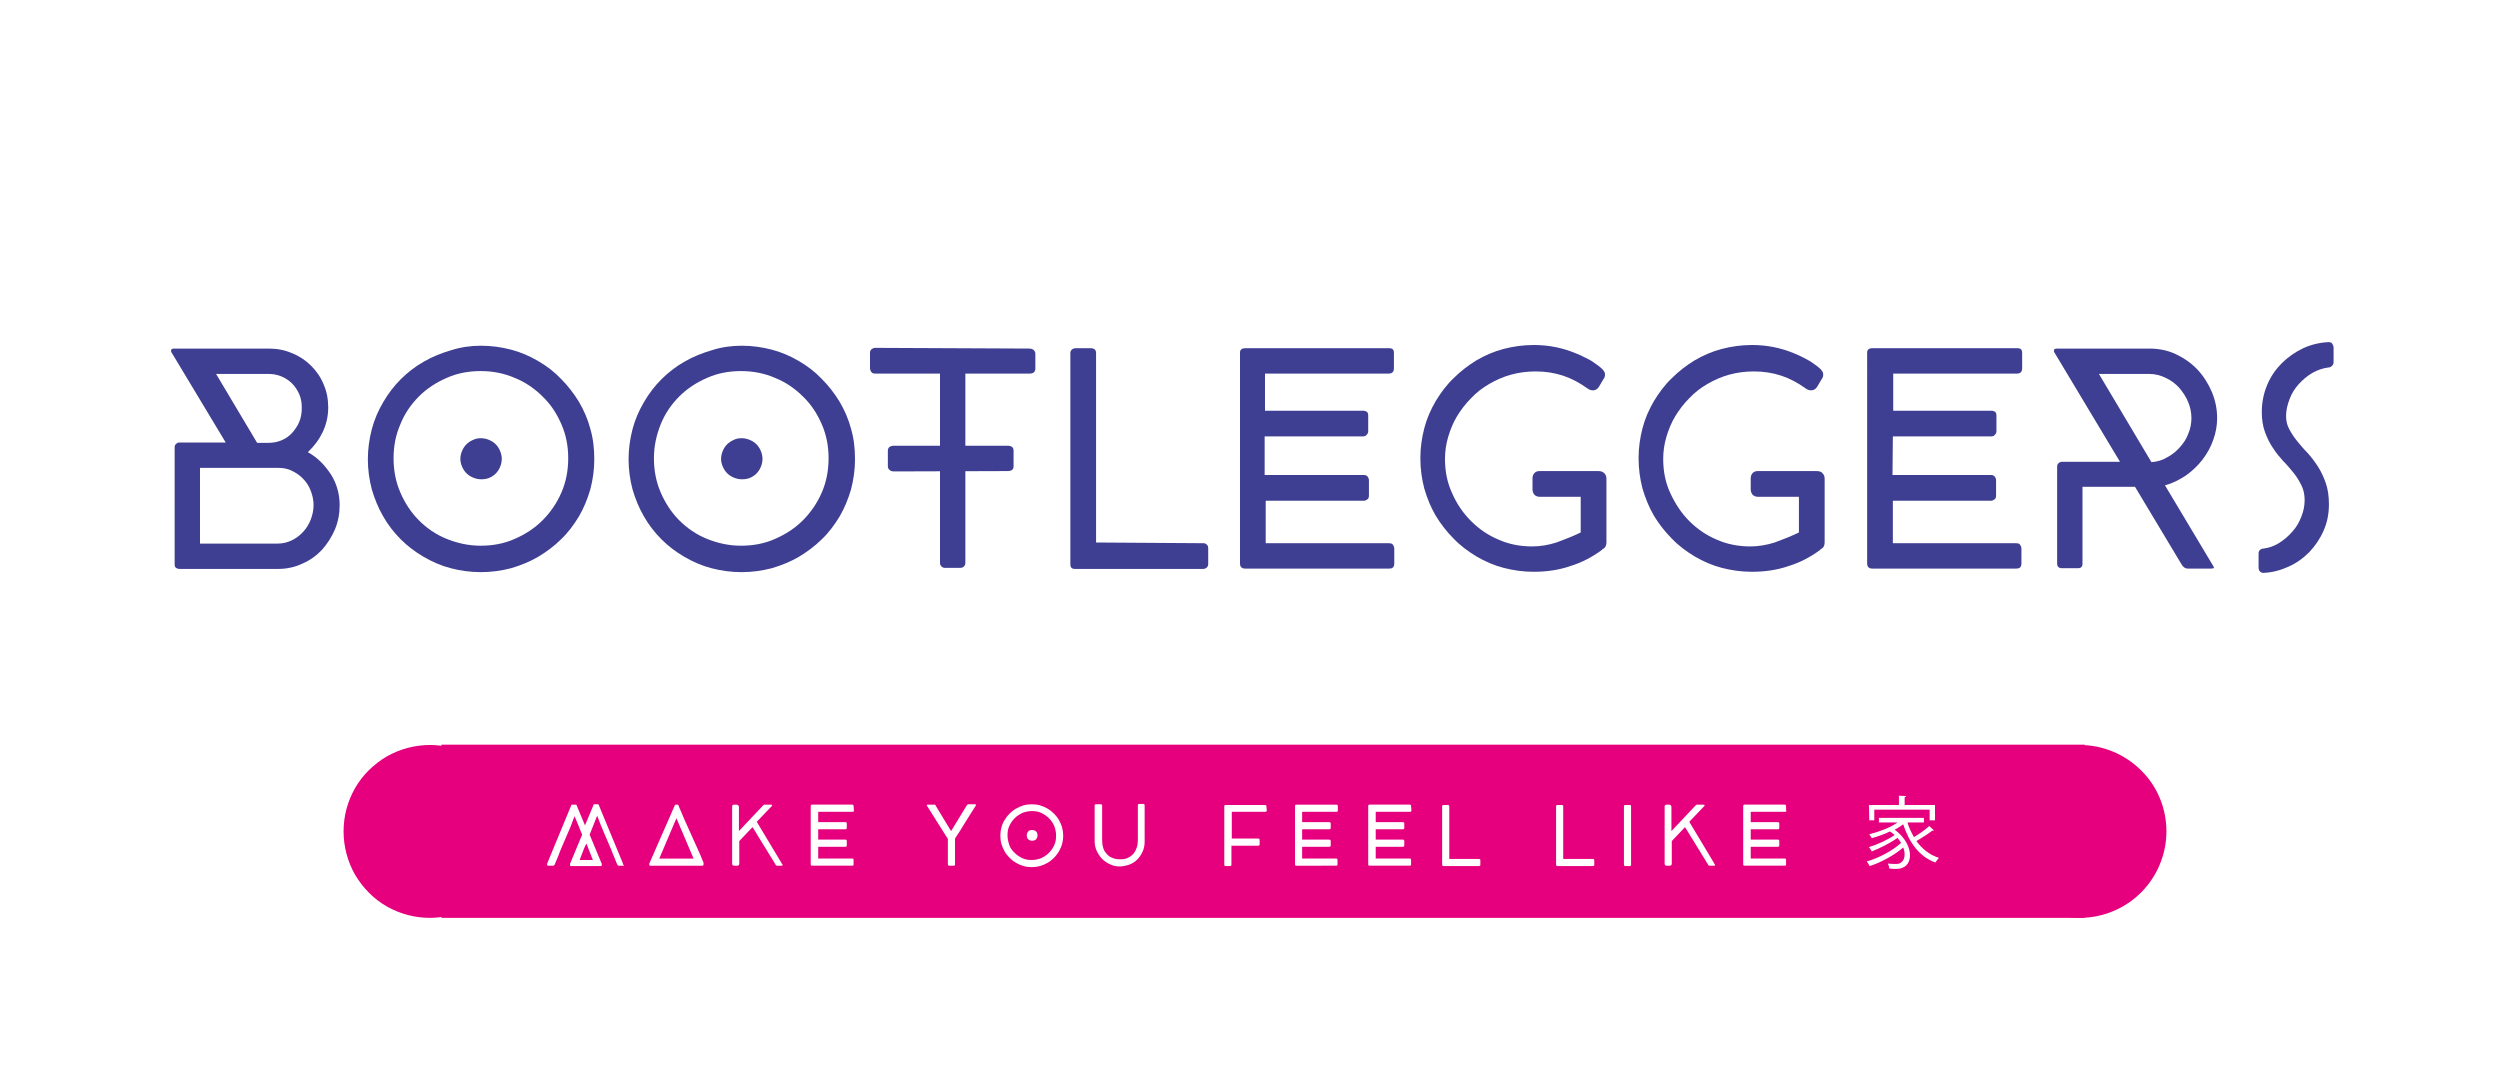<?xml version="1.0" encoding="utf-8"?>
<!-- Generator: Adobe Illustrator 25.4.1, SVG Export Plug-In . SVG Version: 6.00 Build 0)  -->
<svg version="1.1" id="vector" xmlns="http://www.w3.org/2000/svg" xmlns:xlink="http://www.w3.org/1999/xlink" x="0px" y="0px"
	 viewBox="0 0 700 300" style="enable-background:new 0 0 700 300;" xml:space="preserve">
<style type="text/css">
	.st0{fill:#3E3F92;}
	.st1{fill:#E6007E;}
</style>
<path id="path_3" class="st0" d="M48.9,125.3c0-0.4,0.1-0.8,0.4-1c0.3-0.3,0.6-0.4,1-0.4h12.9L48.1,98.8c-0.2-0.2-0.2-0.5-0.2-0.7
	c0-0.2,0.1-0.3,0.3-0.4c0.2-0.1,0.4-0.1,0.6-0.1h26.4c2.4,0,4.5,0.4,6.6,1.3c2,0.8,3.8,2,5.3,3.5c1.5,1.5,2.7,3.2,3.5,5.2
	c0.9,2,1.3,4.2,1.3,6.5c0,2.4-0.5,4.6-1.5,6.8c-1,2.1-2.4,4-4.2,5.7c1.4,0.8,2.6,1.7,3.7,2.8c1.1,1.1,2,2.3,2.8,3.5
	c0.8,1.3,1.4,2.6,1.8,4.1c0.4,1.4,0.6,2.9,0.6,4.4c0,2.4-0.4,4.6-1.3,6.8c-0.9,2.1-2.1,4-3.6,5.7c-1.5,1.6-3.4,3-5.5,3.9
	c-2.1,1-4.4,1.5-6.8,1.5H50.4c-0.5,0-0.8-0.1-1.1-0.3c-0.3-0.2-0.4-0.5-0.4-1L48.9,125.3L48.9,125.3z M56,131v21.2h21.8
	c1.4,0,2.6-0.3,3.9-0.9c1.2-0.6,2.3-1.4,3.2-2.4c0.9-1,1.6-2.1,2.1-3.4c0.5-1.3,0.8-2.7,0.8-4.1c0-1.4-0.3-2.7-0.8-4
	s-1.2-2.4-2.1-3.3c-0.9-1-2-1.7-3.2-2.3c-1.2-0.6-2.5-0.8-3.9-0.8L56,131L56,131z M60.5,104.7l11.5,19.3H75c1.4,0,2.6-0.2,3.8-0.7
	c1.2-0.5,2.2-1.2,3-2.1c0.8-0.9,1.5-1.9,2-3.1c0.5-1.2,0.7-2.5,0.7-3.9c0-1.4-0.2-2.6-0.7-3.8c-0.5-1.1-1.1-2.1-2-3
	c-0.8-0.8-1.8-1.5-3-2c-1.2-0.5-2.4-0.7-3.8-0.7L60.5,104.7L60.5,104.7z"/>
<path id="path_4" class="st0" d="M134.7,96.8c2.9,0,5.7,0.4,8.4,1.1c2.7,0.7,5.2,1.8,7.6,3.2c2.4,1.4,4.5,3,6.4,5
	c1.9,1.9,3.6,4.1,5,6.4c1.4,2.4,2.5,4.9,3.2,7.6c0.8,2.7,1.1,5.6,1.1,8.5c0,2.9-0.4,5.7-1.1,8.4c-0.8,2.7-1.8,5.2-3.2,7.6
	c-1.4,2.3-3,4.5-5,6.4c-1.9,1.9-4.1,3.5-6.4,4.9c-2.4,1.4-4.9,2.4-7.6,3.2c-2.7,0.7-5.5,1.1-8.5,1.1c-2.9,0-5.7-0.4-8.4-1.1
	c-2.7-0.7-5.2-1.8-7.6-3.2c-2.4-1.4-4.5-3-6.4-4.9c-1.9-1.9-3.6-4.1-4.9-6.4c-1.4-2.4-2.4-4.9-3.2-7.6c-0.7-2.7-1.1-5.5-1.1-8.4
	c0-2.9,0.4-5.7,1.1-8.4s1.8-5.2,3.2-7.6c1.4-2.4,3-4.5,4.9-6.4c1.9-1.9,4.1-3.6,6.4-4.9c2.4-1.4,4.9-2.4,7.6-3.2
	C129,97.2,131.8,96.8,134.7,96.8z M110.2,128.3c0,3.4,0.6,6.6,1.9,9.6c1.3,3,3,5.6,5.2,7.8c2.2,2.2,4.8,4,7.8,5.2s6.1,1.9,9.5,1.9
	c3.4,0,6.6-0.6,9.5-1.9c3-1.3,5.6-3,7.8-5.2c2.2-2.2,4-4.8,5.3-7.8c1.3-3,1.9-6.2,1.9-9.6c0-3.4-0.6-6.5-1.9-9.5
	c-1.3-3-3-5.6-5.3-7.8c-2.2-2.2-4.8-4-7.8-5.2c-3-1.3-6.2-1.9-9.5-1.9c-3.4,0-6.6,0.6-9.5,1.9c-3,1.3-5.6,3-7.8,5.2
	c-2.2,2.2-4,4.8-5.2,7.8C110.8,121.8,110.2,124.9,110.2,128.3z M134.7,122.7c0.8,0,1.6,0.2,2.3,0.5s1.3,0.7,1.8,1.2
	c0.5,0.5,0.9,1.1,1.2,1.8c0.3,0.7,0.5,1.5,0.5,2.3c0,0.8-0.2,1.6-0.5,2.3c-0.3,0.7-0.7,1.3-1.2,1.8c-0.5,0.5-1.1,0.9-1.8,1.2
	c-0.7,0.3-1.5,0.4-2.3,0.4c-0.8,0-1.6-0.2-2.3-0.5c-0.7-0.3-1.3-0.7-1.8-1.2c-0.5-0.5-0.9-1.1-1.2-1.8c-0.3-0.7-0.5-1.4-0.5-2.2
	c0-0.8,0.2-1.6,0.5-2.3c0.3-0.7,0.7-1.3,1.2-1.8c0.5-0.5,1.1-0.9,1.8-1.2C133.2,122.8,133.9,122.7,134.7,122.7z"/>
<path id="path_97" class="st0" d="M207.7,96.8c2.9,0,5.7,0.4,8.4,1.1c2.7,0.7,5.2,1.8,7.6,3.2c2.4,1.4,4.5,3,6.4,5
	c1.9,1.9,3.6,4.1,5,6.4c1.4,2.4,2.5,4.9,3.2,7.6c0.8,2.7,1.1,5.6,1.1,8.5c0,2.9-0.4,5.7-1.1,8.4c-0.8,2.7-1.8,5.2-3.2,7.6
	c-1.4,2.3-3,4.5-5,6.4c-1.9,1.9-4.1,3.5-6.4,4.9c-2.4,1.4-4.9,2.4-7.6,3.2c-2.7,0.7-5.5,1.1-8.5,1.1c-2.9,0-5.7-0.4-8.4-1.1
	c-2.7-0.7-5.2-1.8-7.6-3.2c-2.4-1.4-4.5-3-6.4-4.9c-1.9-1.9-3.6-4.1-4.9-6.4c-1.4-2.4-2.4-4.9-3.2-7.6c-0.7-2.7-1.1-5.5-1.1-8.4
	c0-2.9,0.4-5.7,1.1-8.4s1.8-5.2,3.2-7.6c1.4-2.4,3-4.5,4.9-6.4c1.9-1.9,4.1-3.6,6.4-4.9c2.4-1.4,4.9-2.4,7.6-3.2
	C201.9,97.2,204.8,96.8,207.7,96.8z M183.1,128.3c0,3.4,0.6,6.6,1.9,9.6c1.3,3,3,5.6,5.2,7.8c2.2,2.2,4.8,4,7.8,5.2s6.1,1.9,9.5,1.9
	c3.4,0,6.6-0.6,9.5-1.9c3-1.3,5.6-3,7.8-5.2c2.2-2.2,4-4.8,5.3-7.8c1.3-3,1.9-6.2,1.9-9.6c0-3.4-0.6-6.5-1.9-9.5
	c-1.3-3-3-5.6-5.3-7.8c-2.2-2.2-4.8-4-7.8-5.2c-3-1.3-6.2-1.9-9.5-1.9c-3.4,0-6.6,0.6-9.5,1.9c-3,1.3-5.6,3-7.8,5.2
	c-2.2,2.2-4,4.8-5.2,7.8C183.8,121.8,183.1,124.9,183.1,128.3z M207.7,122.7c0.8,0,1.6,0.2,2.3,0.5c0.7,0.3,1.3,0.7,1.8,1.2
	c0.5,0.5,0.9,1.1,1.2,1.8c0.3,0.7,0.5,1.5,0.5,2.3c0,0.8-0.2,1.6-0.5,2.3c-0.3,0.7-0.7,1.3-1.2,1.8c-0.5,0.5-1.1,0.9-1.8,1.2
	c-0.7,0.3-1.5,0.4-2.3,0.4c-0.8,0-1.6-0.2-2.3-0.5c-0.7-0.3-1.3-0.7-1.8-1.2c-0.5-0.5-0.9-1.1-1.2-1.8c-0.3-0.7-0.5-1.4-0.5-2.2
	c0-0.8,0.2-1.6,0.5-2.3c0.3-0.7,0.7-1.3,1.2-1.8c0.5-0.5,1.1-0.9,1.8-1.2C206.1,122.8,206.9,122.7,207.7,122.7z"/>
<path id="path_98" class="st0" d="M288.3,97.6c0.4,0,0.7,0.1,1,0.3c0.3,0.2,0.5,0.5,0.6,1v4.2c0,0.5-0.1,0.9-0.4,1.1
	c-0.2,0.3-0.7,0.4-1.2,0.4h-18v53c0,0.4-0.1,0.7-0.4,1c-0.3,0.3-0.6,0.4-1.1,0.4h-4.2c-0.4,0-0.7-0.1-1-0.4c-0.3-0.3-0.4-0.6-0.4-1
	v-53H245c-0.4,0-0.8-0.1-1-0.4s-0.4-0.6-0.4-1.2v-4.2c0-0.4,0.1-0.7,0.4-1c0.3-0.2,0.6-0.4,1-0.4L288.3,97.6L288.3,97.6z M250.4,132
	c-0.6,0-1-0.1-1.3-0.4c-0.3-0.2-0.5-0.6-0.5-1v-4.4c0-0.9,0.6-1.4,1.8-1.4h31.7c1.2,0,1.7,0.5,1.7,1.4v4.4c0,0.9-0.6,1.3-1.7,1.3
	L250.4,132L250.4,132z"/>
<path id="path_99" class="st0" d="M337,152.1c0.3,0,0.6,0.1,0.9,0.4c0.3,0.2,0.4,0.6,0.4,1.1v4.3c0,0.4-0.1,0.7-0.4,1
	c-0.2,0.2-0.6,0.4-1,0.4h-35.9c-0.9,0-1.3-0.4-1.3-1.3V98.9c0-0.4,0.1-0.7,0.4-1c0.2-0.2,0.6-0.4,1.1-0.4h4.3c0.4,0,0.7,0.1,1,0.3
	c0.2,0.2,0.4,0.5,0.4,1v53.1L337,152.1L337,152.1z"/>
<path id="path_100" class="st0" d="M354.3,133h27.6c0.4,0,0.7,0.1,1,0.4c0.2,0.3,0.4,0.6,0.4,1v4.3c0,0.5-0.1,0.9-0.4,1.1
	c-0.3,0.2-0.6,0.4-0.9,0.4h-27.6v11.9h34.4c0.6,0,1,0.1,1.2,0.4s0.4,0.6,0.4,1.1v4.1c0,0.6-0.1,0.9-0.4,1.2s-0.6,0.3-1.1,0.3h-40.3
	c-0.9,0-1.4-0.5-1.4-1.4V98.8c0-0.5,0.1-0.8,0.4-1c0.2-0.2,0.6-0.3,1.1-0.3H389c0.9,0,1.3,0.4,1.3,1.3v4.3c0,1-0.5,1.5-1.4,1.5
	h-34.7v10.4h27.6c0.3,0,0.6,0.1,0.9,0.3c0.3,0.2,0.4,0.6,0.4,1.1v4.3c0,0.4-0.1,0.7-0.4,1c-0.2,0.3-0.6,0.5-1,0.5h-27.6V133z"/>
<path id="path_101" class="st0" d="M449.2,132.5c0.4,0.4,0.6,0.9,0.6,1.5v17.9c0,0.8-0.3,1.4-0.8,1.7c-0.1,0.1-0.2,0.1-0.3,0.2
	c-0.1,0.1-0.2,0.1-0.2,0.2c-2.7,2-5.6,3.5-8.8,4.5c-3.2,1.1-6.6,1.6-10.3,1.6c-2.9,0-5.7-0.4-8.4-1.1c-2.7-0.7-5.2-1.8-7.6-3.2
	c-2.3-1.4-4.5-3-6.4-5c-1.9-1.9-3.6-4.1-5-6.4c-1.4-2.4-2.4-4.9-3.2-7.6c-0.7-2.7-1.1-5.5-1.1-8.5c0-2.9,0.4-5.7,1.1-8.4
	c0.7-2.7,1.8-5.2,3.2-7.6c1.4-2.3,3-4.5,5-6.4c1.9-1.9,4.1-3.6,6.4-5c2.4-1.4,4.9-2.5,7.6-3.2s5.5-1.1,8.5-1.1
	c2.1,0,4.1,0.2,6.1,0.6s3.9,1,5.8,1.8c0.7,0.3,1.5,0.6,2.4,1.1c0.9,0.4,1.8,0.9,2.6,1.5c0.8,0.5,1.5,1.1,2.1,1.6
	c0.6,0.6,0.9,1.1,0.9,1.6c0,0.5-0.1,1-0.4,1.3v0l-1.3,2.2c-0.4,0.6-0.9,1-1.7,1c-0.5,0-1.1-0.2-1.6-0.6c-2.1-1.5-4.3-2.7-6.7-3.5
	c-2.4-0.8-5-1.2-7.7-1.2c-2.4,0-4.7,0.3-6.9,0.9c-2.2,0.6-4.2,1.5-6.1,2.6c-1.9,1.1-3.6,2.4-5.1,4c-1.5,1.5-2.8,3.2-3.9,5
	c-1.1,1.8-1.9,3.8-2.5,5.8c-0.6,2-0.9,4.1-0.9,6.2c0,3.4,0.6,6.6,2,9.6c1.3,3,3.1,5.6,5.3,7.8c2.2,2.2,4.8,4,7.7,5.2
	c2.9,1.3,6.1,1.9,9.4,1.9c2.3,0,4.6-0.4,6.8-1.1c2.2-0.8,4.5-1.7,6.8-2.8v-10h-11.5c-0.6,0-1.1-0.2-1.5-0.6
	c-0.3-0.4-0.5-0.9-0.5-1.5v-3c0-0.7,0.2-1.2,0.6-1.6s0.9-0.5,1.4-0.5h16.4C448.3,131.9,448.8,132.1,449.2,132.5z"/>
<path id="path_102" class="st0" d="M510.3,132.5c0.4,0.4,0.6,0.9,0.6,1.5v17.9c0,0.8-0.3,1.4-0.8,1.7c-0.1,0.1-0.2,0.1-0.3,0.2
	c-0.1,0.1-0.2,0.1-0.2,0.2c-2.7,2-5.6,3.5-8.8,4.5c-3.2,1.1-6.6,1.6-10.3,1.6c-2.9,0-5.7-0.4-8.4-1.1c-2.7-0.7-5.2-1.8-7.6-3.2
	c-2.3-1.4-4.5-3-6.4-5c-1.9-1.9-3.6-4.1-5-6.4c-1.4-2.4-2.4-4.9-3.2-7.6c-0.7-2.7-1.1-5.5-1.1-8.5c0-2.9,0.4-5.7,1.1-8.4
	c0.7-2.7,1.8-5.2,3.2-7.6c1.4-2.3,3-4.5,5-6.4c1.9-1.9,4.1-3.6,6.4-5c2.4-1.4,4.9-2.5,7.6-3.2s5.5-1.1,8.5-1.1
	c2.1,0,4.1,0.2,6.1,0.6c2,0.4,3.9,1,5.8,1.8c0.7,0.3,1.5,0.6,2.4,1.1s1.8,0.9,2.6,1.5c0.8,0.5,1.5,1.1,2.1,1.6
	c0.6,0.6,0.9,1.1,0.9,1.6c0,0.5-0.1,1-0.4,1.3v0l-1.3,2.2c-0.4,0.6-0.9,1-1.7,1c-0.5,0-1.1-0.2-1.6-0.6c-2.1-1.5-4.3-2.7-6.7-3.5
	s-5-1.2-7.7-1.2c-2.4,0-4.7,0.3-6.9,0.9s-4.2,1.5-6.1,2.6c-1.9,1.1-3.6,2.4-5.1,4c-1.5,1.5-2.8,3.2-3.9,5c-1.1,1.8-1.9,3.8-2.5,5.8
	c-0.6,2-0.9,4.1-0.9,6.2c0,3.4,0.6,6.6,2,9.6s3.1,5.6,5.3,7.8c2.2,2.2,4.8,4,7.7,5.2c2.9,1.3,6.1,1.9,9.4,1.9c2.3,0,4.6-0.4,6.8-1.1
	c2.2-0.8,4.5-1.7,6.8-2.8v-10h-11.5c-0.6,0-1.1-0.2-1.5-0.6c-0.3-0.4-0.5-0.9-0.5-1.5v-3c0-0.7,0.2-1.2,0.6-1.6s0.9-0.5,1.4-0.5
	h16.4C509.5,131.9,510,132.1,510.3,132.5z"/>
<path id="path_103" class="st0" d="M529.9,133h27.6c0.4,0,0.7,0.1,1,0.4c0.2,0.3,0.4,0.6,0.4,1v4.3c0,0.5-0.1,0.9-0.4,1.1
	c-0.3,0.2-0.6,0.4-0.9,0.4h-27.6v11.9h34.4c0.6,0,1,0.1,1.2,0.4c0.2,0.3,0.4,0.6,0.4,1.1v4.1c0,0.6-0.1,0.9-0.4,1.2
	c-0.2,0.2-0.6,0.3-1.1,0.3h-40.3c-0.9,0-1.4-0.5-1.4-1.4V98.8c0-0.5,0.1-0.8,0.4-1c0.2-0.2,0.6-0.3,1.1-0.3h40.6
	c0.9,0,1.3,0.4,1.3,1.3v4.3c0,1-0.5,1.5-1.4,1.5h-34.7v10.4h27.6c0.3,0,0.6,0.1,0.9,0.3c0.3,0.2,0.4,0.6,0.4,1.1v4.3
	c0,0.4-0.1,0.7-0.4,1c-0.2,0.3-0.6,0.5-1,0.5h-27.6L529.9,133L529.9,133z"/>
<path id="path_104" class="st0" d="M601.8,97.6c2.7,0,5.2,0.5,7.5,1.6c2.3,1.1,4.3,2.5,6,4.3c1.7,1.8,3,3.9,4,6.2
	c1,2.4,1.5,4.8,1.5,7.4c0,2.1-0.4,4.2-1.1,6.1c-0.7,2-1.7,3.8-3,5.5c-1.3,1.7-2.8,3.1-4.6,4.4c-1.8,1.2-3.7,2.2-5.9,2.8l13.4,22.4
	c0.1,0.1,0.2,0.3,0.2,0.4c0.1,0.1,0.1,0.2,0.1,0.3c0,0.1-0.3,0.2-0.8,0.2h-6.5c-0.4,0-0.8-0.1-1.1-0.4c-0.3-0.2-0.6-0.6-0.8-1
	l-12.9-21.5h-14.7v21.5c0,0.9-0.4,1.3-1.3,1.3h-4.4c-0.9,0-1.4-0.4-1.4-1.3v-27.1c0-0.4,0.1-0.8,0.4-1c0.3-0.3,0.6-0.4,1-0.4h16.2
	l-18.3-30.5c-0.2-0.2-0.2-0.5-0.2-0.7c0-0.2,0.1-0.3,0.3-0.4c0.2-0.1,0.4-0.1,0.6-0.1L601.8,97.6L601.8,97.6z M587.7,104.7
	l14.7,24.7c1.5-0.1,3-0.5,4.3-1.3c1.4-0.7,2.6-1.7,3.6-2.8c1-1.1,1.9-2.4,2.4-3.8c0.6-1.4,0.9-2.9,0.9-4.4c0-1.5-0.3-3.1-0.9-4.5
	c-0.6-1.5-1.5-2.8-2.5-4c-1.1-1.2-2.3-2.1-3.8-2.8c-1.4-0.7-3-1.1-4.6-1.1L587.7,104.7L587.7,104.7z"/>
<path id="path_105" class="st0" d="M651.9,102.9c-1.5,0.2-3,0.7-4.4,1.5c-1.4,0.8-2.7,1.9-3.8,3.1c-1.1,1.2-2,2.6-2.6,4.2
	c-0.6,1.6-1,3.1-1,4.8c0,1.4,0.3,2.6,0.9,3.7c0.6,1.1,1.3,2.2,2.2,3.3c0.9,1.1,1.8,2.2,2.9,3.3c1,1.1,2,2.4,2.9,3.8
	c0.9,1.4,1.6,2.9,2.2,4.6c0.6,1.7,0.9,3.7,0.9,6c0,2.7-0.5,5.2-1.5,7.4c-1,2.3-2.4,4.3-4,6c-1.7,1.7-3.6,3.1-5.9,4.1
	c-2.2,1-4.5,1.6-6.9,1.7c-0.4,0-0.8-0.1-1-0.4c-0.3-0.2-0.4-0.7-0.4-1.2V155c0-0.4,0.1-0.8,0.4-1c0.3-0.3,0.6-0.4,1-0.4
	c1.5-0.2,3-0.7,4.4-1.6c1.4-0.9,2.6-1.9,3.7-3.2c1.1-1.2,1.9-2.6,2.5-4.2c0.6-1.5,0.9-3,0.9-4.6c0-1.5-0.3-2.9-0.9-4.1
	c-0.6-1.2-1.3-2.4-2.2-3.5c-0.9-1.1-1.8-2.2-2.9-3.3c-1-1.1-2-2.3-2.9-3.7c-0.9-1.3-1.6-2.8-2.2-4.4c-0.6-1.6-0.9-3.5-0.9-5.6
	c0-2.7,0.5-5.2,1.5-7.6c1-2.4,2.4-4.4,4.1-6.1c1.7-1.7,3.7-3.1,6-4.2c2.2-1,4.6-1.6,7.1-1.7c0.4,0,0.8,0.1,1,0.4s0.4,0.7,0.4,1.2v4
	c0,0.4-0.1,0.7-0.4,1C652.6,102.8,652.3,102.9,651.9,102.9z"/>
<path id="path_106" class="st1" d="M144.6,232.8c0,6.4-2.6,12.6-7.1,17.1c-4.5,4.5-10.7,7.1-17.1,7.1c-4.3,0-8.4-1.1-12.1-3.2
	c-3.7-2.1-6.7-5.2-8.9-8.9c-2.1-3.7-3.2-7.9-3.2-12.1c0-4.3,1.1-8.4,3.2-12.1c2.1-3.7,5.2-6.7,8.9-8.9c3.7-2.1,7.9-3.2,12.1-3.2
	c6.4,0,12.6,2.6,17.1,7.1S144.6,226.4,144.6,232.8z"/>
<path id="path_107" class="st1" d="M606.6,232.8c0,6.4-2.6,12.6-7.1,17.1c-4.5,4.5-10.7,7.1-17.1,7.1s-12.6-2.6-17.1-7.1
	c-4.5-4.5-7.1-10.7-7.1-17.1c0-6.4,2.6-12.6,7.1-17.1c4.5-4.5,10.7-7.1,17.1-7.1s12.6,2.6,17.1,7.1
	C604.1,220.2,606.6,226.4,606.6,232.8z"/>
<path id="path_108" class="st1" d="M194.2,240.4l-4.8-11.3l-4.8,11.3H194.2z"/>
<path id="path_109" class="st1" d="M293.7,229.1c-0.6-0.6-1.3-1.1-2.2-1.5c-0.8-0.4-1.7-0.5-2.6-0.5c-0.9,0-1.8,0.2-2.6,0.5
	c-0.8,0.4-1.5,0.8-2.2,1.5c-0.6,0.6-1.1,1.3-1.5,2.2c-0.4,0.8-0.5,1.7-0.5,2.6c0,0.9,0.2,1.8,0.5,2.7s0.8,1.5,1.5,2.2
	c0.6,0.6,1.3,1.1,2.2,1.5c0.8,0.4,1.7,0.5,2.6,0.5s1.8-0.2,2.6-0.5c0.8-0.4,1.5-0.8,2.2-1.5c0.6-0.6,1.1-1.3,1.5-2.2
	c0.4-0.8,0.5-1.7,0.5-2.7c0-0.9-0.2-1.8-0.5-2.6C294.8,230.4,294.3,229.7,293.7,229.1z M290.4,234.5c-0.1,0.2-0.2,0.4-0.3,0.5
	s-0.3,0.3-0.5,0.3c-0.2,0.1-0.4,0.1-0.6,0.1c-0.2,0-0.4,0-0.6-0.1c-0.2-0.1-0.4-0.2-0.5-0.3s-0.3-0.3-0.3-0.5
	c-0.1-0.2-0.1-0.4-0.1-0.6c0-0.2,0-0.4,0.1-0.6c0.1-0.2,0.2-0.4,0.3-0.5c0.1-0.1,0.3-0.3,0.5-0.3c0.2-0.1,0.4-0.1,0.6-0.1
	c0.2,0,0.4,0,0.6,0.1c0.2,0.1,0.4,0.2,0.5,0.3c0.1,0.1,0.3,0.3,0.3,0.5c0.1,0.2,0.1,0.4,0.1,0.6
	C290.5,234.1,290.5,234.3,290.4,234.5z"/>
<path id="path_110" class="st1" d="M163.1,238.7c-0.3,0.8-0.6,1.5-0.8,2.1h3.7l-1.8-4.6C163.7,237.1,163.4,237.9,163.1,238.7z"/>
<path id="path_111" class="st1" d="M123.6,208.5V257h460.1v-48.5H123.6z M523.3,225.4h8.4v-2.6l2,0.1c0,0.2-0.2,0.3-0.4,0.3v2.2h8.5
	v4.3h-1.5v-3h-15.5v3h-1.4L523.3,225.4L523.3,225.4z M174.5,242.4h-1.2c-0.1,0-0.2,0-0.3-0.1s-0.1-0.1-0.2-0.3v0
	c-0.1-0.3-0.3-0.7-0.5-1.2c-0.2-0.5-0.4-1.1-0.7-1.7c-0.2-0.6-0.5-1.3-0.8-2s-0.6-1.4-0.9-2.1c-0.3-0.7-0.6-1.4-0.9-2.1
	c-0.3-0.7-0.5-1.3-0.8-1.9c-0.2-0.6-0.4-1.1-0.6-1.6c-0.2-0.5-0.3-0.8-0.4-1l-2.1,5.3l3.4,8.2l0,0.1c0,0.1,0,0.1,0,0.2
	c0,0.2-0.1,0.3-0.4,0.3H160c-0.3,0-0.4-0.1-0.4-0.3c0-0.1,0-0.2,0-0.2c0,0,0-0.1,0-0.1l3.4-8.2c-0.2-0.6-0.5-1.1-0.7-1.7
	c-0.2-0.5-0.4-1.1-0.6-1.5c-0.2-0.5-0.4-0.9-0.5-1.2s-0.3-0.6-0.3-0.8c-0.1,0.2-0.2,0.6-0.4,1c-0.2,0.5-0.4,1-0.6,1.6
	c-0.2,0.6-0.5,1.2-0.8,1.9c-0.3,0.7-0.6,1.4-0.9,2.1c-0.3,0.7-0.6,1.4-0.9,2.1c-0.3,0.7-0.6,1.4-0.8,2c-0.2,0.6-0.5,1.2-0.7,1.7
	c-0.2,0.5-0.4,0.9-0.5,1.2c0,0.1-0.1,0.2-0.2,0.2c-0.1,0.1-0.2,0.1-0.3,0.1h-1.2c-0.3,0-0.4-0.1-0.4-0.3c0-0.1,0-0.1,0-0.2
	c0,0,0-0.1,0-0.1l6.7-16.2l0,0c0,0,0,0,0,0c0,0,0,0,0,0c0-0.1,0.1-0.1,0.1-0.2c0-0.1,0.2-0.1,0.3-0.1h0.8c0.2,0,0.3,0,0.3,0.1
	c0.1,0.1,0.1,0.1,0.1,0.2l0-0.1l0,0.1c0,0,0,0,0,0l0,0l2.3,5.5l2.3-5.5l0,0c0,0,0-0.1,0-0.1c0-0.1,0.1-0.1,0.1-0.2
	c0-0.1,0.2-0.1,0.3-0.1h0.8c0.2,0,0.3,0,0.3,0.1c0.1,0.1,0.1,0.1,0.1,0.2v-0.1l0,0.1l6.7,16.2l0,0.1c0,0.1,0,0.1,0,0.2
	C174.9,242.3,174.7,242.4,174.5,242.4z M196.6,242.4h-14.4c-0.3,0-0.4-0.1-0.4-0.3c0-0.1,0-0.2,0-0.2c0,0,0-0.1,0-0.1l7.1-16.2
	c0-0.1,0.1-0.1,0.1-0.2c0.1-0.1,0.2-0.1,0.4-0.1h0.1c0.1,0,0.2,0,0.3,0c0.1,0,0.1,0.1,0.1,0.1c0,0,0.1,0.1,0.1,0.1c0,0,0,0.1,0,0.1
	c0.6,1.3,1.1,2.7,1.7,4c0.6,1.3,1.2,2.7,1.8,4c0.6,1.3,1.2,2.7,1.8,4c0.6,1.3,1.2,2.7,1.7,4l0,0l0,0.1c0,0,0,0.1,0,0.1
	c0,0,0,0.1,0,0.1C197,242.3,196.9,242.4,196.6,242.4z M219.1,242.3c-0.1,0.1-0.2,0.1-0.3,0.1h-1.2c-0.1,0-0.2,0-0.3-0.1
	c-0.1-0.1-0.2-0.2-0.2-0.3c-0.5-0.8-1-1.7-1.6-2.6c-0.5-0.9-1.1-1.8-1.6-2.6s-1.1-1.8-1.6-2.6c-0.5-0.9-1-1.7-1.6-2.6l-3.7,3.9v6.3
	c0,0.4-0.2,0.6-0.6,0.6h-0.8c-0.4,0-0.6-0.2-0.6-0.6v-15.9c0-0.2,0-0.3,0.1-0.4c0.1-0.1,0.2-0.2,0.4-0.2h0.8c0.2,0,0.3,0.1,0.4,0.2
	c0.1,0.1,0.2,0.2,0.2,0.4v6.8l6.6-7c0.1-0.1,0.2-0.2,0.3-0.3c0.1-0.1,0.2-0.1,0.3-0.1h1.6c0,0,0.1,0,0.1,0c0.1,0,0.1,0,0.2,0
	c0.1,0,0.1,0,0.1,0.1c0,0,0.1,0.1,0.1,0.1c0,0.1,0,0.1-0.1,0.2v0l-4.2,4.4l6.9,11.5c0.1,0.1,0.1,0.2,0.1,0.3
	C219.2,242.1,219.2,242.2,219.1,242.3z M239.1,226.9c0,0.3-0.1,0.4-0.4,0.4h-9.6v2.9h7.6c0.1,0,0.2,0,0.3,0.1
	c0.1,0.1,0.1,0.2,0.1,0.3v1.2c0,0.1,0,0.2-0.1,0.3c-0.1,0.1-0.2,0.1-0.3,0.1h-7.6v2.9h7.6c0.1,0,0.2,0,0.3,0.1
	c0.1,0.1,0.1,0.2,0.1,0.3v1.2c0,0.1,0,0.2-0.1,0.3c-0.1,0.1-0.2,0.1-0.3,0.1h-7.6v3.3h9.5c0.2,0,0.3,0,0.3,0.1
	c0.1,0.1,0.1,0.2,0.1,0.3v1.2c0,0.2,0,0.3-0.1,0.3c-0.1,0.1-0.2,0.1-0.3,0.1h-11.2c-0.3,0-0.4-0.1-0.4-0.4v-16.3
	c0-0.1,0-0.2,0.1-0.3c0.1-0.1,0.2-0.1,0.3-0.1h11.2c0.2,0,0.4,0.1,0.4,0.4L239.1,226.9L239.1,226.9z M273.3,225.5c0,0,0,0.1-0.1,0.1
	c-1,1.5-1.9,3.1-2.9,4.6c-0.9,1.5-1.9,3.1-2.9,4.6v7.2c0,0.2,0,0.3-0.1,0.3c-0.1,0.1-0.2,0.1-0.3,0.1h-1.2c-0.1,0-0.2,0-0.3-0.1
	c0-0.1-0.1-0.2-0.1-0.3v-7.1l-5.8-9.2c-0.1-0.1-0.1-0.2-0.1-0.3c0,0,0.1-0.1,0.2-0.1h1.9c0.1,0,0.1,0,0.1,0s0.1,0,0.1,0
	c0,0,0.1,0.1,0.1,0.1c0,0.1,0.1,0.1,0.1,0.2l4.3,7.1l4.4-7.2c0.1-0.1,0.1-0.2,0.2-0.2c0.1,0,0.1-0.1,0.2-0.1h2
	C273.3,225.4,273.3,225.4,273.3,225.5C273.3,225.4,273.3,225.5,273.3,225.5z M297.4,236.3c-0.2,0.7-0.5,1.4-0.9,2.1
	c-0.4,0.6-0.8,1.2-1.4,1.8c-0.5,0.5-1.1,1-1.8,1.4c-0.7,0.4-1.4,0.7-2.1,0.9c-0.8,0.2-1.5,0.3-2.3,0.3s-1.6-0.1-2.3-0.3
	c-0.7-0.2-1.4-0.5-2.1-0.9c-0.7-0.4-1.2-0.8-1.8-1.4c-0.5-0.5-1-1.1-1.4-1.8c-0.4-0.7-0.7-1.4-0.9-2.1c-0.2-0.7-0.3-1.5-0.3-2.3
	c0-0.8,0.1-1.6,0.3-2.3c0.2-0.8,0.5-1.5,0.9-2.1c0.4-0.7,0.8-1.2,1.4-1.8c0.5-0.5,1.1-1,1.8-1.4c0.7-0.4,1.4-0.7,2.1-0.9
	c0.7-0.2,1.5-0.3,2.3-0.3c0.8,0,1.6,0.1,2.3,0.3c0.7,0.2,1.4,0.5,2.1,0.9c0.7,0.4,1.2,0.8,1.8,1.4c0.5,0.5,1,1.1,1.4,1.8
	c0.4,0.7,0.7,1.4,0.9,2.1c0.2,0.8,0.3,1.5,0.3,2.4C297.7,234.7,297.6,235.5,297.4,236.3z M320.5,235.7c0,1-0.2,2-0.6,2.8
	c-0.4,0.9-0.9,1.6-1.5,2.2c-0.6,0.6-1.4,1.1-2.2,1.4c-0.9,0.3-1.8,0.5-2.7,0.5c-1,0-1.9-0.2-2.7-0.6c-0.9-0.4-1.6-0.9-2.2-1.5
	c-0.6-0.6-1.1-1.4-1.5-2.2s-0.6-1.8-0.6-2.7v-10c0-0.1,0-0.2,0.1-0.3c0.1-0.1,0.1-0.1,0.3-0.1h1.3c0.1,0,0.2,0,0.3,0.1
	c0.1,0.1,0.1,0.2,0.1,0.3v9.7c0,0.8,0.1,1.5,0.3,2.1c0.2,0.7,0.5,1.2,1,1.7c0.4,0.5,0.9,0.9,1.6,1.1c0.6,0.3,1.3,0.4,2.1,0.4
	c0.9,0,1.6-0.1,2.2-0.4s1.2-0.7,1.6-1.2c0.4-0.5,0.7-1.1,0.9-1.7s0.3-1.4,0.3-2.1v-9.7c0-0.1,0-0.2,0.1-0.3c0.1-0.1,0.2-0.1,0.3-0.1
	h1.1c0.1,0,0.2,0,0.3,0.1c0.1,0.1,0.1,0.2,0.1,0.3V235.7z M354.7,226.9c0,0.1,0,0.2-0.1,0.3c-0.1,0.1-0.2,0.1-0.3,0.1h-9.4v7.5
	c0.6,0,1.2,0,1.9,0c0.7,0,1.3,0,1.9,0c0.6,0,1.2,0,1.8,0c0.6,0,1.2,0,1.8,0c0.1,0,0.2,0,0.3,0.1c0.1,0.1,0.1,0.2,0.1,0.3v1.2
	c0,0.1,0,0.2-0.1,0.3s-0.2,0.1-0.3,0.1h-7.5v5.3c0,0.1,0,0.2-0.1,0.3c-0.1,0.1-0.2,0.1-0.3,0.1h-1.2c-0.1,0-0.2,0-0.3-0.1
	c-0.1,0-0.1-0.1-0.1-0.3v-16.3c0-0.3,0.1-0.4,0.4-0.4h11c0.1,0,0.2,0,0.3,0.1c0.1,0.1,0.1,0.2,0.1,0.3L354.7,226.9L354.7,226.9z
	 M374.6,226.9c0,0.3-0.1,0.4-0.4,0.4h-9.6v2.9h7.6c0.1,0,0.2,0,0.3,0.1c0.1,0.1,0.1,0.2,0.1,0.3v1.2c0,0.1,0,0.2-0.1,0.3
	c-0.1,0.1-0.2,0.1-0.3,0.1h-7.6v2.9h7.6c0.1,0,0.2,0,0.3,0.1c0.1,0.1,0.1,0.2,0.1,0.3v1.2c0,0.1,0,0.2-0.1,0.3
	c-0.1,0.1-0.2,0.1-0.3,0.1h-7.6v3.3h9.5c0.2,0,0.3,0,0.3,0.1c0.1,0.1,0.1,0.2,0.1,0.3v1.2c0,0.2,0,0.3-0.1,0.3
	c-0.1,0.1-0.2,0.1-0.3,0.1H363c-0.3,0-0.4-0.1-0.4-0.4v-16.3c0-0.1,0-0.2,0.1-0.3c0.1-0.1,0.2-0.1,0.3-0.1h11.2
	c0.2,0,0.4,0.1,0.4,0.4L374.6,226.9L374.6,226.9z M395.2,226.9c0,0.3-0.1,0.4-0.4,0.4h-9.6v2.9h7.6c0.1,0,0.2,0,0.3,0.1
	c0.1,0.1,0.1,0.2,0.1,0.3v1.2c0,0.1,0,0.2-0.1,0.3c-0.1,0.1-0.2,0.1-0.3,0.1h-7.6v2.9h7.6c0.1,0,0.2,0,0.3,0.1
	c0.1,0.1,0.1,0.2,0.1,0.3v1.2c0,0.1,0,0.2-0.1,0.3c-0.1,0.1-0.2,0.1-0.3,0.1h-7.6v3.3h9.5c0.2,0,0.3,0,0.3,0.1
	c0.1,0.1,0.1,0.2,0.1,0.3v1.2c0,0.2,0,0.3-0.1,0.3c-0.1,0.1-0.2,0.1-0.3,0.1h-11.2c-0.3,0-0.4-0.1-0.4-0.4v-16.3
	c0-0.1,0-0.2,0.1-0.3s0.2-0.1,0.3-0.1h11.2c0.2,0,0.4,0.1,0.4,0.4L395.2,226.9L395.2,226.9z M414.5,242.1c0,0.1,0,0.2-0.1,0.3
	c-0.1,0.1-0.2,0.1-0.3,0.1h-9.9c-0.2,0-0.4-0.1-0.4-0.4v-16.3c0-0.1,0-0.2,0.1-0.3c0.1-0.1,0.2-0.1,0.3-0.1h1.2c0.1,0,0.2,0,0.3,0.1
	c0.1,0.1,0.1,0.2,0.1,0.3v14.7h8.3c0.1,0,0.2,0,0.3,0.1c0.1,0.1,0.1,0.2,0.1,0.3V242.1z M446.4,242.1c0,0.1,0,0.2-0.1,0.3
	c-0.1,0.1-0.2,0.1-0.3,0.1h-9.9c-0.2,0-0.4-0.1-0.4-0.4v-16.3c0-0.1,0-0.2,0.1-0.3c0.1-0.1,0.2-0.1,0.3-0.1h1.2c0.1,0,0.2,0,0.3,0.1
	c0.1,0.1,0.1,0.2,0.1,0.3v14.7h8.3c0.1,0,0.2,0,0.3,0.1c0.1,0.1,0.1,0.2,0.1,0.3V242.1z M456.7,242.1c0,0.1,0,0.2-0.1,0.3
	c-0.1,0.1-0.2,0.1-0.3,0.1h-1.2c-0.2,0-0.4-0.1-0.4-0.4v-16.3c0-0.1,0-0.2,0.1-0.3c0.1-0.1,0.2-0.1,0.3-0.1h1.2c0.1,0,0.2,0,0.3,0.1
	c0.1,0.1,0.1,0.2,0.1,0.3L456.7,242.1L456.7,242.1z M480.2,242.3c-0.1,0.1-0.2,0.1-0.3,0.1h-1.2c-0.1,0-0.2,0-0.3-0.1
	c-0.1-0.1-0.2-0.2-0.2-0.3c-0.5-0.8-1-1.7-1.6-2.6c-0.5-0.9-1.1-1.8-1.6-2.6c-0.5-0.9-1.1-1.8-1.6-2.6s-1-1.7-1.6-2.6l-3.7,3.9v6.3
	c0,0.4-0.2,0.6-0.6,0.6h-0.8c-0.4,0-0.6-0.2-0.6-0.6v-15.9c0-0.2,0-0.3,0.1-0.4c0.1-0.1,0.2-0.2,0.4-0.2h0.8c0.2,0,0.3,0.1,0.4,0.2
	c0.1,0.1,0.2,0.2,0.2,0.4v6.8l6.6-7c0.1-0.1,0.2-0.2,0.3-0.3c0.1-0.1,0.2-0.1,0.3-0.1h1.6c0,0,0.1,0,0.1,0c0.1,0,0.1,0,0.2,0
	c0.1,0,0.1,0,0.1,0.1c0,0,0.1,0.1,0.1,0.1c0,0.1,0,0.1-0.1,0.2v0l-4.2,4.4l6.9,11.5c0.1,0.1,0.1,0.2,0.1,0.3
	C480.3,242.1,480.2,242.2,480.2,242.3z M500.2,226.9c0,0.3-0.1,0.4-0.4,0.4h-9.6v2.9h7.6c0.1,0,0.2,0,0.3,0.1
	c0.1,0.1,0.1,0.2,0.1,0.3v1.2c0,0.1,0,0.2-0.1,0.3c-0.1,0.1-0.2,0.1-0.3,0.1h-7.6v2.9h7.6c0.1,0,0.2,0,0.3,0.1
	c0.1,0.1,0.1,0.2,0.1,0.3v1.2c0,0.1,0,0.2-0.1,0.3c-0.1,0.1-0.2,0.1-0.3,0.1h-7.6v3.3h9.5c0.2,0,0.3,0,0.3,0.1
	c0.1,0.1,0.1,0.2,0.1,0.3v1.2c0,0.2,0,0.3-0.1,0.3c-0.1,0.1-0.2,0.1-0.3,0.1h-11.2c-0.3,0-0.4-0.1-0.4-0.4v-16.3
	c0-0.1,0-0.2,0.1-0.3c0.1-0.1,0.2-0.1,0.3-0.1h11.2c0.2,0,0.4,0.1,0.4,0.4V226.9z M541.9,241.5c-4.5-1.6-7.4-5.7-9-10.7
	c-0.7,0.5-1.5,1.1-2.4,1.5c3,2.2,4.3,5,4.3,7.2c0,2.4-1.5,3.8-3.8,3.8c-0.5,0-1.3,0-2-0.1c0-0.4-0.2-1-0.4-1.4
	c0.8,0.1,1.6,0.1,2.1,0.1c0.6,0,1.2,0,1.6-0.4c0.6-0.4,1-1.2,1-2.2c0-0.6-0.1-1.3-0.4-2c-2.4,2.1-6.2,4.2-9.4,5.2
	c-0.2-0.4-0.5-0.9-0.8-1.3c3.3-0.9,7.4-3.1,9.6-5.2c-0.3-0.5-0.6-0.9-1-1.4c-1.9,1.4-4.9,2.9-7.2,3.8c-0.2-0.4-0.5-0.9-0.8-1.2
	c2.3-0.7,5.4-2.1,7.2-3.4c-0.4-0.3-0.8-0.7-1.3-1c-1.6,0.8-3.4,1.4-5.1,1.9c-0.2-0.3-0.5-0.9-0.7-1.1c2.7-0.7,5.8-1.8,7.9-3.3h-5.2
	v-1.3h12.6v1.3h-4.6c0.4,1.5,1.1,2.8,1.8,4.1c1.5-0.9,3.2-2.1,4.3-3.1l1.3,1.2c-0.1,0.1-0.3,0.1-0.5,0.1c-1.1,0.9-2.9,2-4.4,2.9
	c1.6,2.2,3.7,3.9,6.3,4.7C542.6,240.5,542.2,241.1,541.9,241.5z"/>
</svg>
